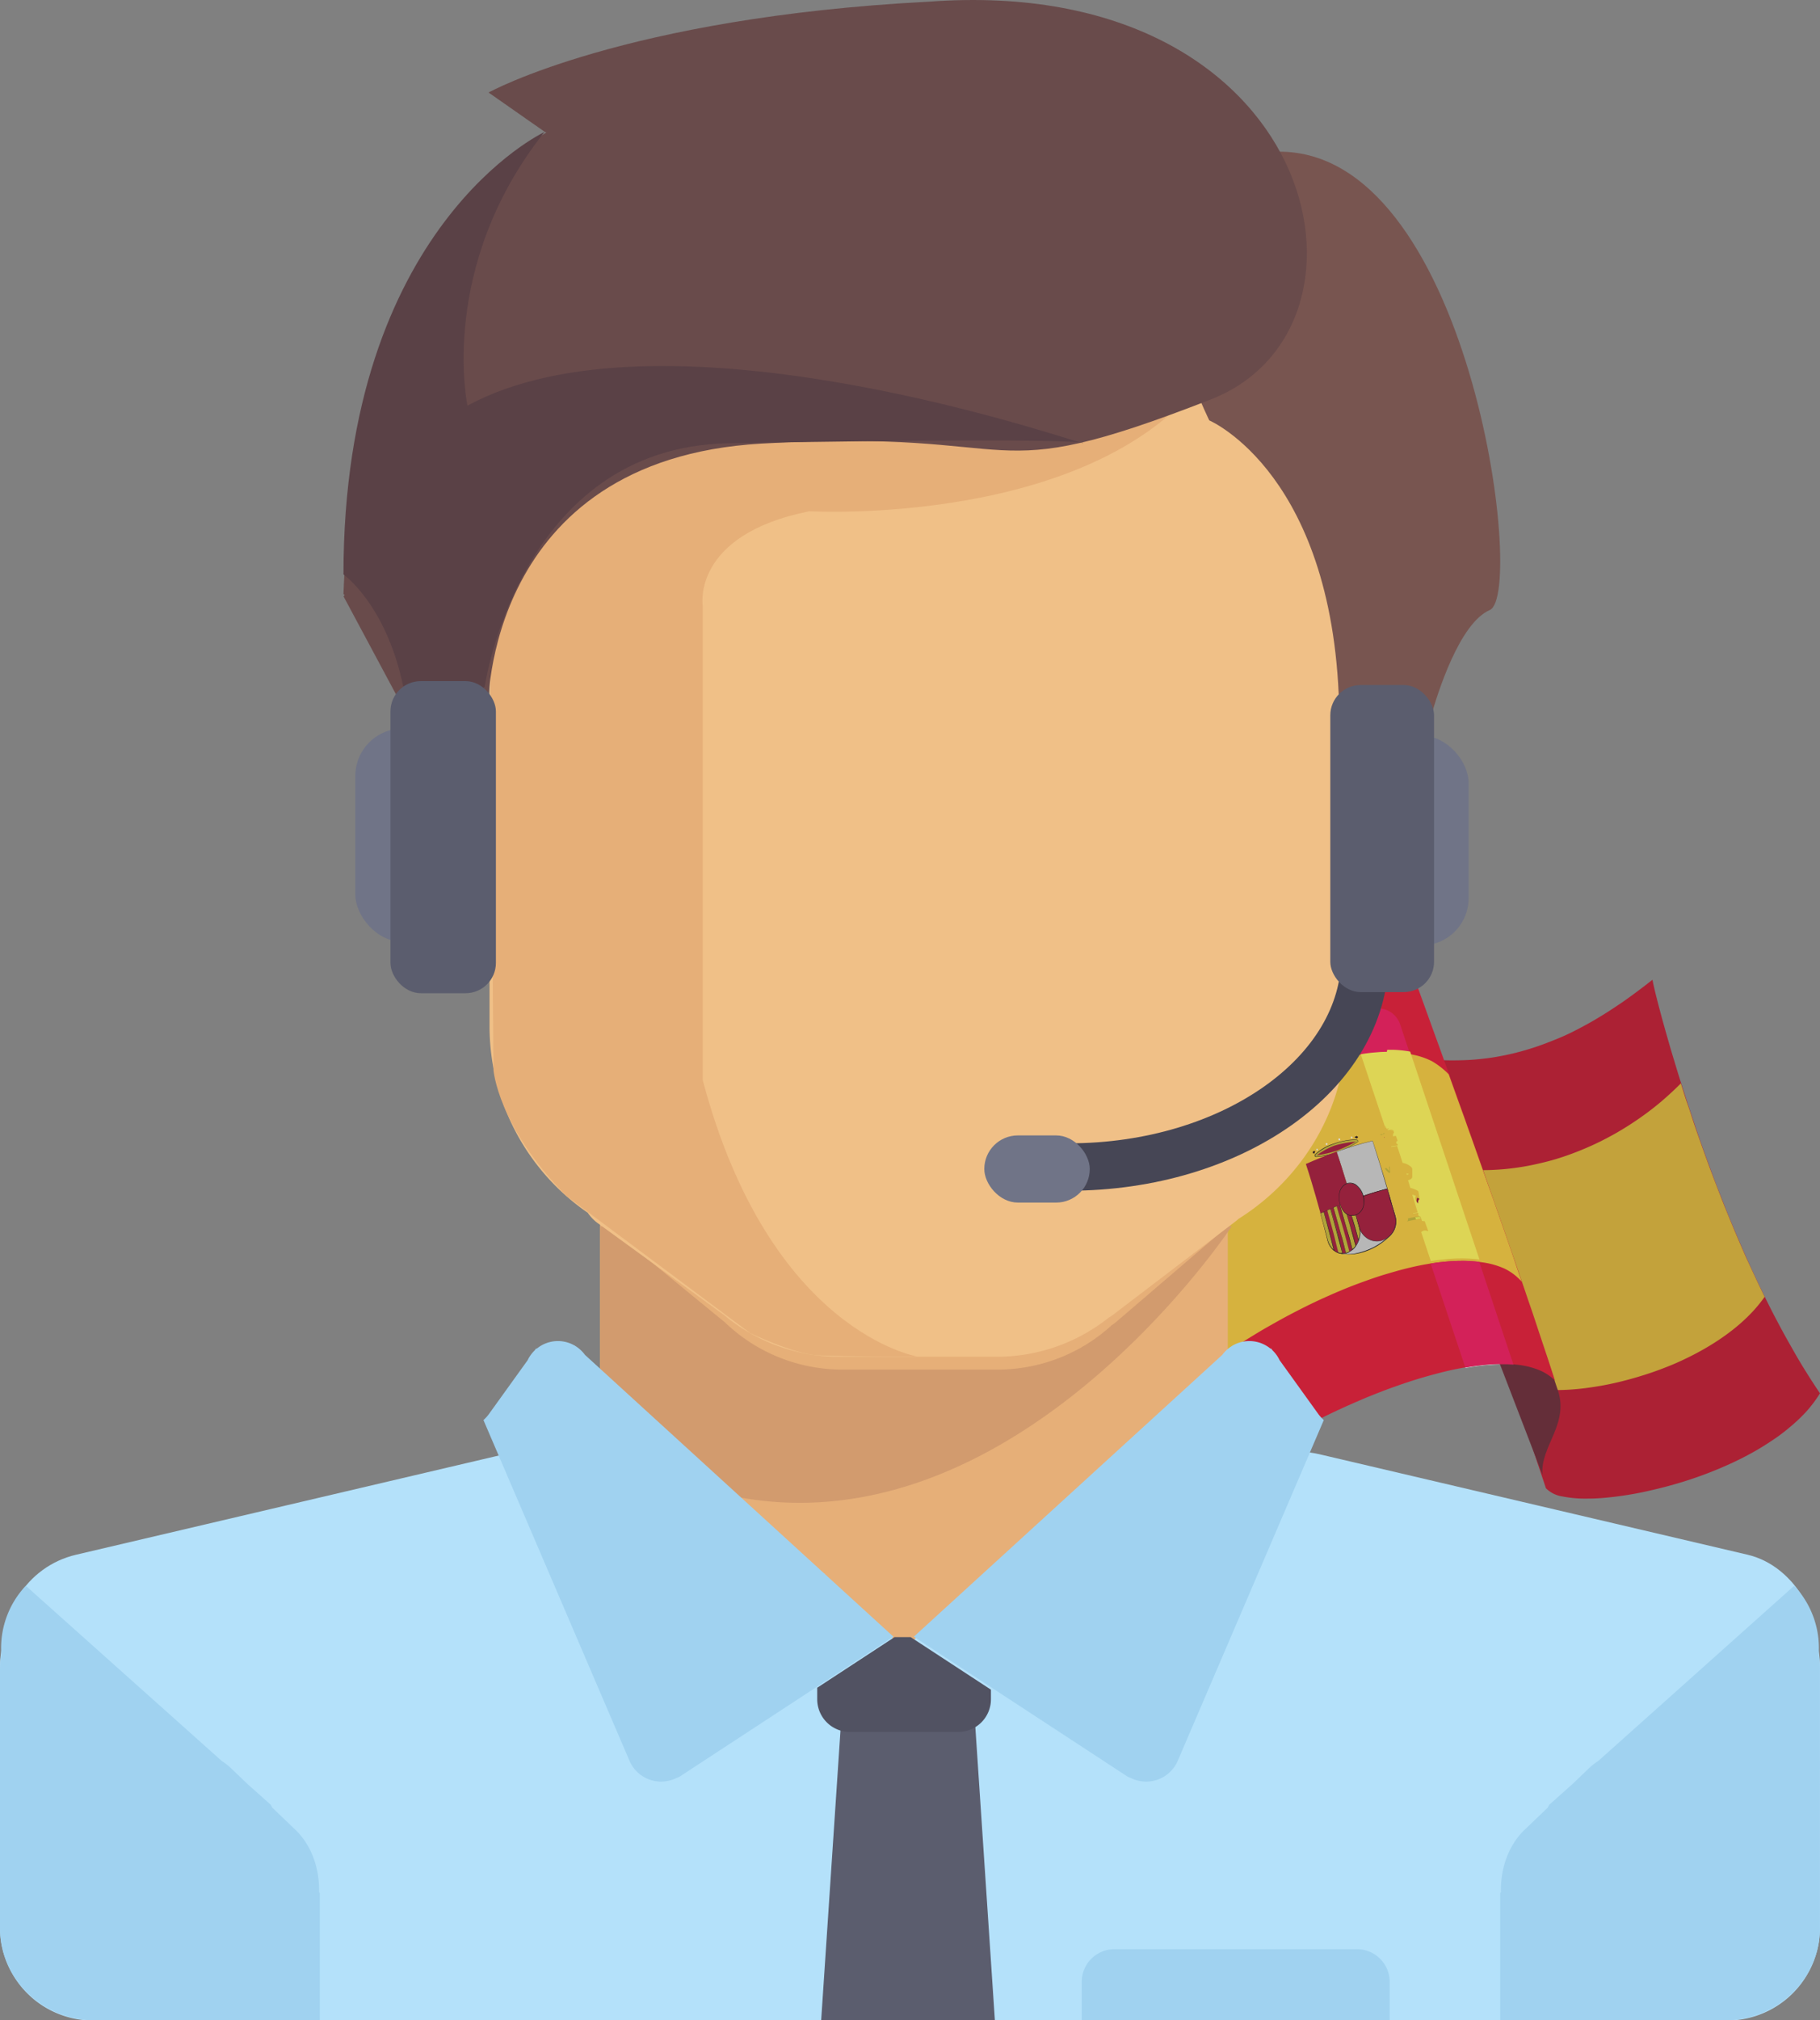 <svg xmlns="http://www.w3.org/2000/svg" viewBox="0 0 461 511.42"><rect x="0" y="0" width="461" height="511.42" fill="#808080" stroke="none"/><defs><style>.cls-1{opacity:0.74;}.cls-2{fill:#bc001a;}.cls-3{fill:#daae23;}.cls-4{fill:#5b1221;}.cls-5{fill:#e1001f;}.cls-6{fill:#f4c327;}.cls-7{fill:#9d0025;}.cls-8{fill:#c1b020;}.cls-9{fill:#fff;}.cls-10{fill:#cacaca;}.cls-11{fill:#c0b420;}.cls-12{fill:#a4203b;}.cls-13{fill:#f0004c;}.cls-14{fill:#fdf346;}.cls-15{fill:#f3ef3a;}.cls-16{fill:#e6af78;}.cls-17{fill:#d29b6e;}.cls-18{fill:#f0c087;}.cls-19{fill:#785550;}.cls-20{fill:#694b4b;}.cls-21{fill:#5a4146;}.cls-22{fill:#b4e1fa;}.cls-23{fill:#a0d2f0;}.cls-24{fill:#5b5d6e;}.cls-25{fill:#515262;}.cls-26{fill:#707487;}.cls-27{fill:none;stroke:#464655;stroke-miterlimit:10;stroke-width:12px;}</style></defs><title>Recurso 4</title><g id="Capa_2" data-name="Capa 2"><g id="Capa_1-2" data-name="Capa 1"><g id="spainFlag" class="cls-1"><path class="cls-2" d="M355.06,267.27c.66,2,1.3,3.89,1.91,5.72s1.19,3.58,1.76,5.27l1.64,4.93,1.56,4.68,1.51,4.53,1.5,4.48,1.51,4.53c.51,1.53,1,3.08,1.56,4.68s1.08,3.23,1.64,4.93,1.16,3.44,1.76,5.27,1.24,3.73,1.91,5.72,1.3,3.89,1.9,5.71,1.2,3.58,1.76,5.27,1.12,3.33,1.65,4.93l1.56,4.68,1.51,4.53c.5,1.5,1,3,1.49,4.48s1,3,1.52,4.53l1.56,4.69q.8,2.39,1.64,4.92l1.76,5.27c.61,1.83,1.25,3.73,1.91,5.72a7.47,7.47,0,0,0,4.23,2.08,29.86,29.86,0,0,0,6.48.53,46.52,46.52,0,0,0,4.83-.26c1.54-.14,3.14-.35,4.82-.61s3.42-.58,5.28-1,3.83-.88,5.95-1.47,3.87-1.12,6-1.85,4.09-1.48,5.92-2.24,3.54-1.53,5.14-2.31,3.11-1.59,4.55-2.41,3-1.83,4.5-2.83,2.86-2.06,4.23-3.22a42.73,42.73,0,0,0,4-3.8A32.64,32.64,0,0,0,461,352.7c-1.22-1.79-2.35-3.54-3.42-5.25s-2.08-3.38-3-5-1.85-3.24-2.72-4.83-1.69-3.14-2.5-4.69-1.58-3.1-2.35-4.66-1.52-3.12-2.27-4.71-1.5-3.24-2.26-4.93-1.51-3.42-2.28-5.22-1.55-3.66-2.34-5.59-1.59-4-2.41-6.06-1.57-4.09-2.27-6-1.34-3.65-1.94-5.34-1.38-3.93-2-5.81-1.24-3.67-1.8-5.4-1.1-3.4-1.61-5-1-3.19-1.46-4.72-.92-3-1.35-4.5-1.06-3.67-1.73-6.09-1.25-4.62-1.72-6.49-.83-3.41-1-4.4c-1.58,1.25-3.06,2.38-4.46,3.41s-2.73,2-4,2.84-2.53,1.69-3.76,2.45-2.48,1.52-3.79,2.25-2.64,1.44-4,2.13-2.87,1.37-4.44,2-3.28,1.31-5.11,1.92-3.55,1.11-5.2,1.52-3.24.73-4.78,1-3.05.45-4.55.6-2.86.22-4.28.26-2.87.05-4.41,0-3.15-.16-4.9-.34-3.62-.44-5.69-.81"/><path class="cls-3" d="M364.19,294.64c.61,1.83,1.17,3.5,1.69,5.07s1,3,1.49,4.46l1.38,4.15c.46,1.37.92,2.74,1.39,4.16s1,2.89,1.49,4.46,1.08,3.24,1.69,5.07,1.16,3.49,1.69,5.06,1,3,1.49,4.46.93,2.79,1.39,4.16.91,2.73,1.38,4.15,1,2.89,1.49,4.46,1.08,3.25,1.69,5.07a9.84,9.84,0,0,0,4.32,1.9,29.33,29.33,0,0,0,5.84.61c2.1,0,3.06,0,4.5-.08s2.91-.21,4.47-.41,3.18-.45,4.88-.77,3.5-.73,5.41-1.23,3.58-1,5.53-1.63,3.77-1.33,5.45-2,3.25-1.4,4.72-2.12,2.86-1.46,4.2-2.23,2.77-1.66,4.1-2.57,2.62-1.86,3.89-2.91a44,44,0,0,0,3.73-3.44,35.44,35.44,0,0,0,3.49-4.22c-.85-1.73-1.62-3.33-2.32-4.83s-1.36-2.94-2-4.32-1.21-2.72-1.79-4.06-1.15-2.67-1.73-4.06-1.17-2.82-1.79-4.34-1.26-3.15-1.94-4.9-1.29-3.35-1.85-4.83-1.06-2.87-1.54-4.19-.91-2.53-1.45-4.06-1.06-3-1.58-4.57-1-3.1-1.58-4.74-1.09-3.33-1.65-5.13c-1.59,1.6-3.12,3-4.6,4.28s-2.92,2.4-4.35,3.45-2.83,2-4.27,2.92-2.95,1.82-4.5,2.66-3.19,1.68-5,2.49-3.7,1.59-5.81,2.34-4,1.32-6,1.81-3.76.87-5.53,1.16-3.52.51-5.12.64-3.2.21-4.84.21a51.3,51.3,0,0,1-5.72-.3,30.49,30.49,0,0,1-5.91-1.24"/><path class="cls-4" d="M375,294.54,361.71,298l29,75.34c-.68-7.32,7.16-13,3.66-22.08,0,0-9.7-29.09-19.38-56.76"/><path class="cls-5" d="M358.37,248.08a44.32,44.32,0,0,0-4.83-3.33,24.4,24.4,0,0,0-4.72-1.56,31.35,31.35,0,0,0-6-.74,32.15,32.15,0,0,0-4.56.11c-1.34.1-2.76.27-4.29.52s-3.18.58-5,1-3.79,1-6,1.76-5.6,2.06-7.18,2.73-3.11,1.36-4.6,2.06-3,1.44-4.39,2.18-2.85,1.51-4.27,2.3-2.85,1.61-4.3,2.47-2.94,1.77-4.5,2.75-3.16,2-4.88,3.16-3.55,2.4-5.52,3.79-4.1,2.93-6.43,4.67a45.57,45.57,0,0,1,3.53,3.88c2.06,2.52,2.54,3.26,3.41,4.5s1.77,2.59,2.68,4,1.82,3,2.74,4.6,1.84,3.37,2.77,5.23,1.41,2.9,2,4.2,1.18,2.65,1.78,4.11,1.21,3,1.83,4.67,1.26,3.46,1.9,5.42,1.3,4.08,1.95,6.41,1.26,4.63,1.8,6.92.83,3.62,1.15,5.19.63,3.14.91,4.69.53,3.08.77,4.63.46,3.11.67,4.69.4,3.2.57,4.86.35,3.38.5,5.17.28,3.67.39,5.65.21,4.06.28,6.29.12,4.6.13,7.15q2.53-1.75,4.9-3.27t4.56-2.86q2.21-1.35,4.3-2.56c1.4-.81,2.78-1.58,4.15-2.33s2.73-1.48,4.11-2.2,2.74-1.4,4.27-2.15,3.09-1.49,4.71-2.24,3.29-1.47,5-2.21,3.57-1.48,5.47-2.21,3.68-1.36,5.36-1.93,3.21-1.06,5.06-1.6,3.6-1,5.26-1.41,3.25-.74,4.78-1,3-.5,4.44-.66,2.83-.27,4.2-.31a37.49,37.49,0,0,1,5.31.22,20.5,20.5,0,0,1,5.13,1.26,12.1,12.1,0,0,1,4.2,2.73l-1.74-5.34L390.41,339q-.84-2.52-1.66-5t-1.65-4.84c-.54-1.6-1.08-3.2-1.64-4.81s-1.1-3.23-1.67-4.87-1.13-3.25-1.7-4.89-1.15-3.33-1.76-5.07l-1.9-5.43c-.66-1.88-1.34-3.83-2.06-5.86l-2-5.76q-1-2.71-1.83-5.14c-.57-1.63-1.16-3.29-1.83-5.16s-1.3-3.64-1.91-5.34-1.19-3.34-1.76-4.92-1.11-3.1-1.64-4.58-1.05-2.92-1.56-4.32-1-2.75-1.47-4.06-2-5.54-2.75-7.6l-1.22-3.35"/><path class="cls-6" d="M367,272a19.69,19.69,0,0,0-4.3-3.37,18.58,18.58,0,0,0-4.54-1.59,30.31,30.31,0,0,0-5.45-.67,29.57,29.57,0,0,0-4.2.11c-1.29.1-2.64.27-4.1.52s-3,.58-4.74,1-3.53,1-5.49,1.65-4.82,1.79-6.35,2.45-3,1.33-4.46,2-2.84,1.41-4.22,2.14-2.74,1.48-4.06,2.23-2.63,1.54-4,2.35-2.69,1.68-4.11,2.6-2.87,1.89-4.42,2.95-3.18,2.23-4.93,3.51-3.63,2.69-5.67,4.28c1.23,2.48,1.72,3.57,2.36,5s1.25,2.87,1.82,4.29,1.13,2.86,1.69,4.39,1.12,3.15,1.72,5,1.21,3.82,1.87,6.15,1.22,4.52,1.72,6.62.79,3.4,1.08,4.82.58,2.83.85,4.3.55,3,.82,4.71.54,3.55.82,5.67c1.87-1.33,3.64-2.53,5.33-3.64s3.28-2.12,4.82-3.06,3-1.83,4.48-2.66,2.86-1.62,4.28-2.38,2.82-1.49,4.25-2.21,3-1.49,4.62-2.23,3.22-1.45,4.93-2.17,3.48-1.42,5.35-2.1,4.06-1.46,5.88-2,3.64-1.08,5.5-1.54,3.59-.83,5.22-1.11,3.17-.5,4.65-.63a42,42,0,0,1,4.44-.21,36.51,36.51,0,0,1,5.29.42,20.25,20.25,0,0,1,5.26,1.51,13.86,13.86,0,0,1,4.41,3.32c-.73-2.14-1.4-4.09-2-5.91l-1.72-5c-.56-1.58-1.09-3.12-1.64-4.7s-1.12-3.19-1.72-4.93l-2-5.61c-.72-2-1.35-3.85-1.95-5.52l-1.65-4.68c-.53-1.48-1-2.76-1.63-4.58l-2-5.54c-.68-1.9-1.39-3.89-2.15-6"/><polygon class="cls-7" points="350.54 287.94 350.56 287.83 350.68 287.83 350.65 287.96 350.54 287.94"/><polygon class="cls-8" points="350.3 287.23 350.3 287.14 350.38 287.19 350.38 287.27 350.3 287.23"/><polygon class="cls-8" points="350.36 287.04 350.47 287.12 350.64 286.95 350.64 286.9 350.6 286.87 350.35 286.89 350.36 287.04"/><polygon class="cls-8" points="350.14 287.12 350.16 287.26 349.93 287.33 349.89 287.31 349.88 287.27 350 287.06 350.14 287.12"/><polygon class="cls-8" points="350.56 286.92 350.61 286.81 350.73 286.89 350.67 287 350.56 286.92"/><polygon class="cls-8" points="349.86 287.34 349.7 287.21 349.56 287.17 349.65 287.08 349.74 287.11 349.73 287.08 349.81 287.13 349.87 287.28 349.86 287.34"/><polygon class="cls-8" points="349.85 287.29 349.94 287.28 350 287.38 349.9 287.39 349.85 287.29"/><path class="cls-8" d="M359.64,307.88V308a.65.65,0,0,0,.64.48c-1.55.22-2.35.36-4,.72a.51.51,0,0,0,.36-.65l-.06-.13h.08c1.2-.25,1.78-.35,2.92-.53l.07,0"/><path class="cls-7" d="M359,303.23c.46.22.78.47.79.6s-.07.24-.2.4-.05.87-.05.87a2.86,2.86,0,0,1-.64-.86,1.16,1.16,0,0,1,.1-1"/><path d="M359.55,305.13a1.66,1.66,0,0,1-.67-.89,1.27,1.27,0,0,1,.11-1c.28.11.85.41.85.64s-.07.24-.18.39a.86.86,0,0,0-.17.66l0,.14.05,0,0,.06m-.54-1.86a1.29,1.29,0,0,0-.06,1,1.56,1.56,0,0,0,.49.74l0-.09a.93.93,0,0,1,.16-.68c.13-.17.21-.27.19-.38s-.25-.32-.76-.55"/><path class="cls-8" d="M352.09,296.9c0-.54-.07-1.6-.07-1.6l-.09.05-.09,0,.08,1.14s-.66-.8-.79-.83l-.17.08-.18.07a5.1,5.1,0,0,0,1.14,1.13l.08-.05Z"/><path class="cls-8" d="M338.57,291.67a16.7,16.7,0,0,1-5.3,1.15c-.08,0-.17-.1-.21-.21a.31.31,0,0,1,.05-.3,12.53,12.53,0,0,1,4.75-2.75,18.58,18.58,0,0,1,3.24-.85,11.32,11.32,0,0,1,2.64-.16.28.28,0,0,1,.22.21.25.25,0,0,1-.06.3,17.23,17.23,0,0,1-2.25,1.32C340.75,290.81,339.72,291.25,338.57,291.67Z"/><path d="M338.58,291.71h0a15.83,15.83,0,0,1-5.3,1.15c-.1,0-.2-.1-.24-.24a.35.35,0,0,1,0-.35,12.46,12.46,0,0,1,4.77-2.75,19.25,19.25,0,0,1,3.19-.85,10.76,10.76,0,0,1,2.7-.16.32.32,0,0,1,.26.24.29.29,0,0,1-.07.34,15.75,15.75,0,0,1-2.3,1.34A32.29,32.29,0,0,1,338.58,291.71Zm-.71-2.1a13.48,13.48,0,0,0-4.74,2.74l0,.24.18.18a16.73,16.73,0,0,0,5.28-1.15,31.13,31.13,0,0,0,3-1.26,19.38,19.38,0,0,0,2.29-1.34l.05-.25-.19-.17a12.15,12.15,0,0,0-2.68.15A18.39,18.39,0,0,0,337.87,289.61Z"/><path class="cls-7" d="M338.45,291.33a28.65,28.65,0,0,1-4.91,1.13A18,18,0,0,1,338,290a26.37,26.37,0,0,1,5.43-1A34.45,34.45,0,0,1,338.45,291.33Z"/><path class="cls-9" d="M335.82,289.68a.23.23,0,0,1,.14-.29.22.22,0,0,1,.28.13.23.23,0,0,1-.13.29A.21.21,0,0,1,335.82,289.68Z"/><path class="cls-9" d="M333.47,291.06a.23.23,0,0,1,.08-.28.19.19,0,0,1,.23.15c0,.13,0,.25-.08.28S333.52,291.18,333.47,291.06Z"/><path class="cls-7" d="M332.58,291.87c0-.16,0-.24.06-.4l.5-.11c-.09.23-.14.34-.24.57Z"/><path d="M332.92,292l-.34-.06c0-.18,0-.28,0-.46l.52-.13C333.05,291.58,333,291.71,332.92,292Z"/><path class="cls-9" d="M339.05,288.51a.22.22,0,1,1,.41-.14.23.23,0,0,1-.13.29A.23.23,0,0,1,339.05,288.51Z"/><path class="cls-9" d="M342.17,288a.2.2,0,0,1,.13-.27.23.23,0,0,1,.26.15.21.21,0,0,1-.12.28A.23.23,0,0,1,342.17,288Z"/><path class="cls-7" d="M344,287.86c-.14-.1-.2-.16-.33-.26l-.55.24.6.28Z"/><path d="M343.7,288.17l-.62-.28.54-.33.37.27A4.38,4.38,0,0,0,343.7,288.17Z"/><path class="cls-10" d="M346,316.69a13.74,13.74,0,0,1-3.47.79,12,12,0,0,1-3.06-.19,4.35,4.35,0,0,1-3.15-3.41c-.34-1.34-.6-2.33-.86-3.31s-.49-1.85-.92-3.42c1.51-.7,2.8-1.26,4-1.76s2.52-1,3.9-1.56,2.71-1,4.12-1.45,3.07-.95,4.91-1.42l1,3.45c.29,1,.58,2,1,3.4a5,5,0,0,1-1.37,5.05,19.67,19.67,0,0,1-2.77,2.22A15.62,15.62,0,0,1,346,316.69Z"/><path d="M346,316.74a13.37,13.37,0,0,1-3.43.78,11.55,11.55,0,0,1-3.11-.17,4.41,4.41,0,0,1-3.19-3.45c-.34-1.34-.6-2.33-.86-3.31s-.49-1.85-.92-3.42c1.51-.71,2.81-1.28,4-1.78s2.53-1.06,3.91-1.58,2.72-1,4.13-1.47,3.07-1,4.92-1.44c.44,1.52.73,2.46,1,3.48s.6,2,1,3.42a5,5,0,0,1-1.38,5.1,19.55,19.55,0,0,1-2.85,2.27A16.64,16.64,0,0,1,346,316.74ZM351.37,301c-1.84.48-3.49,1-4.9,1.44s-2.74.93-4.11,1.45-2.7,1.07-3.88,1.57-2.47,1.08-4,1.78l.93,3.37c.26,1,.53,2,.87,3.28a4.31,4.31,0,0,0,3.12,3.37,9.24,9.24,0,0,0,4.1,0,17.76,17.76,0,0,0,4.57-1.63,17.57,17.57,0,0,0,3.87-2.83,4.92,4.92,0,0,0,1.35-5c-.38-1.36-.67-2.38-1-3.39Z"/><path class="cls-10" d="M342.35,303.82c1.84-.7,3.16-1.15,4.46-1.56s2.75-.85,4.6-1.32c-.48-1.68-.89-3.06-1.28-4.33s-.74-2.45-1.13-3.69-.8-2.57-1.31-4.12c-1.82.42-3.26.82-4.58,1.21s-2.68.83-4.57,1.51c.52,1.57.95,2.9,1.35,4.16s.77,2.44,1.16,3.73S341.86,302.11,342.35,303.82Z"/><path d="M351.47,301c-1.85.47-3.32.91-4.62,1.32s-2.63.87-4.48,1.57c-.5-1.72-.92-3.13-1.32-4.43s-.78-2.48-1.18-3.74-.85-2.6-1.38-4.17c1.9-.7,3.26-1.14,4.59-1.55s2.77-.81,4.6-1.24c.51,1.57.94,2.9,1.34,4.15s.76,2.43,1.15,3.72S351,299.3,351.47,301Zm-3.82-12.18c-1.81.43-3.24.84-4.55,1.24s-2.66.83-4.54,1.52c.52,1.56,1,2.88,1.36,4.13s.78,2.43,1.17,3.72.81,2.68,1.31,4.38c1.81-.7,3.12-1.15,4.41-1.56s2.71-.86,4.54-1.34c-.48-1.67-.89-3-1.27-4.31s-.74-2.44-1.13-3.68S348.15,290.36,347.65,288.81Z"/><path class="cls-7" d="M344.29,310.61a5.52,5.52,0,0,1-.4,3.92,5,5,0,0,1-2.52,2.55,3.43,3.43,0,0,1-3.12-.29,4.72,4.72,0,0,1-2-2.91c-.33-1.34-.6-2.33-.86-3.32s-.49-1.86-.92-3.43c1.51-.7,2.61-1.18,3.71-1.64s2.34-1,4.18-1.68c.43,1.54.7,2.44,1,3.44Z"/><path class="cls-8" d="M339,317.13a3.43,3.43,0,0,0,1.07.17c-.39-1.55-.73-2.83-1-4s-.62-2.29-.94-3.46l-1.15-4.09-.87.38c.7,2.54,1.09,3.92,1.52,5.54S338.41,314.91,339,317.13Z"/><path d="M340.09,317.36h0a2.62,2.62,0,0,1-.9-.13l-.19-.05c-.56-2.22-1-3.86-1.42-5.49s-.83-3-1.53-5.56l.88-.46c.51,1.78.85,3,1.18,4.14s.63,2.28,1,3.48S339.69,315.79,340.09,317.36Zm-3.23-11.61-.81.42c.7,2.52,1.09,3.89,1.53,5.5s.86,3.24,1.42,5.44h.15a2.83,2.83,0,0,0,.83.13c-.39-1.54-.73-2.82-1.05-4s-.61-2.27-.93-3.44S337.36,307.5,336.86,305.75Z"/><path class="cls-8" d="M336.22,313.8a5.41,5.41,0,0,0,1.68,2.77c-.49-2-.88-3.5-1.27-5s-.73-2.74-1.36-5l-.85.38c.43,1.59.67,2.51.94,3.51S335.88,312.44,336.22,313.8Z"/><path d="M337.92,316.63h0a5.28,5.28,0,0,1-1.69-2.8l-.87-3.37c-.27-1-.51-1.92-.94-3.51l.87-.47c.64,2.33,1,3.61,1.39,5.09s.8,3,1.31,5l0,.05Zm-2.69-10.08-.79.43.94,3.47c.27,1,.53,2,.88,3.33a5.52,5.52,0,0,0,1.57,2.67c-.49-2-.87-3.45-1.26-4.91S335.85,308.84,335.23,306.55Z"/><path class="cls-11" d="M340.9,317.24a4.54,4.54,0,0,0,.91-.36c-.42-1.59-.77-2.91-1.1-4.13s-.64-2.34-1-3.54-.69-2.38-1.2-4.18l-.85.36c.51,1.81.84,3,1.18,4.18s.64,2.32,1,3.54S340.5,315.64,340.9,317.24Z"/><path d="M341.38,317.14a2.6,2.6,0,0,1-.47.15c-.41-1.6-.76-2.91-1.09-4.14s-.64-2.34-1-3.55-.68-2.38-1.2-4.19l.87-.43c.53,1.8.88,3,1.22,4.19s.66,2.33,1,3.55.69,2.54,1.11,4.14A1.27,1.27,0,0,1,341.38,317.14Zm-2.89-12.09-.79.41c.51,1.79.85,3,1.18,4.14s.65,2.31,1,3.52.67,2.52,1.08,4.1a1.92,1.92,0,0,1,.41-.19,3.55,3.55,0,0,0,.44-.21c-.42-1.58-.77-2.89-1.1-4.1l-1-3.52C339.36,308,339,306.84,338.49,305.05Z"/><path class="cls-8" d="M342.53,316.31a4.45,4.45,0,0,0,.85-.92c-.4-1.48-.74-2.71-1.05-3.84s-.62-2.19-.94-3.31-.66-2.24-1.14-3.91l-.95.39c.5,1.75.85,2.91,1.18,4.09s.64,2.27,1,3.46S342.12,314.75,342.53,316.31Z"/><path d="M342.51,316.39c-.41-1.57-.76-2.86-1.09-4.06s-.64-2.3-1-3.48-.68-2.35-1.19-4.12l1-.46c.5,1.67.84,2.81,1.17,3.93s.63,2.18,1,3.32.67,2.37,1.08,3.85a4.21,4.21,0,0,1-.88,1Zm-2.31-12c-.42.19-.56.27-.88.42.5,1.74.84,2.88,1.18,4.05s.64,2.24,1,3.42.67,2.45,1.08,4a5,5,0,0,0,.79-.87c-.6-2.22-1.06-3.85-1.52-5.48S340.93,306.84,340.2,304.35Z"/><path class="cls-7" d="M334.48,307.13c1.5-.69,2.61-1.17,3.7-1.64s2.34-1,4.18-1.68c-.5-1.71-.91-3.11-1.3-4.4s-.76-2.48-1.16-3.74-.83-2.59-1.35-4.15c-1.89.68-3.13,1.18-4.19,1.61s-2.13.88-3.59,1.52c.52,1.58.94,2.93,1.33,4.2s.74,2.48,1.12,3.8S334,305.39,334.48,307.13Z"/><path class="cls-8" d="M344.1,314a5.33,5.33,0,0,0,.31-3c-.4-1.48-.71-2.58-1-3.68s-.61-2.11-1.08-3.79l-1.08.42c.66,2.26,1.05,3.57,1.47,5.05S343.56,312,344.1,314Z"/><path d="M344.09,314.1c-.56-2-1-3.54-1.41-5s-.82-2.81-1.49-5.11l1.11-.49c.49,1.69.8,2.72,1.11,3.82s.63,2.2,1,3.69a5.52,5.52,0,0,1-.31,3Zm-1.82-10.56-1,.46c.65,2.22,1,3.49,1.47,4.94s.84,2.91,1.39,4.88a5.67,5.67,0,0,0,.24-2.82c-.4-1.48-.71-2.58-1-3.68Z"/><path d="M341.39,317.13a3.46,3.46,0,0,1-3.15-.29,4.77,4.77,0,0,1-2-2.94c-.34-1.34-.6-2.33-.86-3.32s-.5-1.86-.92-3.43c1.51-.71,2.62-1.21,3.72-1.69s2.34-1,4.18-1.71c.45,1.55.73,2.46,1,3.46s.59,2,1,3.38a5.61,5.61,0,0,1-.41,4A5,5,0,0,1,341.39,317.13Zm.92-13.3c-1.83.7-3.05,1.22-4.14,1.69s-2.19,1-3.68,1.67c.43,1.56.66,2.41.93,3.38s.53,2,.87,3.29a4.73,4.73,0,0,0,2,2.88,3.4,3.4,0,0,0,3.09.29,5,5,0,0,0,2.48-2.52,5.5,5.5,0,0,0,.4-3.89c-.37-1.35-.66-2.35-.94-3.35Z"/><path class="cls-7" d="M351.42,300.93c.43,1.51.71,2.45,1,3.47s.58,2,1,3.4a5,5,0,0,1-.45,3.83A5.15,5.15,0,0,1,350,314a4.43,4.43,0,0,1-3.49-.43,5,5,0,0,1-2.25-3l-.94-3.36c-.29-1-.56-1.9-1-3.44,1.85-.7,3.17-1.14,4.46-1.56S349.57,301.4,351.42,300.93Z"/><path d="M350.05,314.06a4.41,4.41,0,0,1-3.53-.44,5,5,0,0,1-2.28-3c-.37-1.35-.66-2.35-.94-3.35l-1-3.44c1.84-.72,3.17-1.18,4.48-1.6s2.76-.87,4.61-1.35c.45,1.51.74,2.46,1,3.48l1,3.43a5.06,5.06,0,0,1-.45,3.87A5.24,5.24,0,0,1,350.05,314.06ZM351.37,301c-1.84.48-3.28.92-4.57,1.34s-2.6.88-4.43,1.58c.45,1.52.72,2.41,1,3.4s.58,2,1,3.32a4.8,4.8,0,0,0,2.23,2.93A4.37,4.37,0,0,0,350,314a5.13,5.13,0,0,0,2.87-2.36,5,5,0,0,0,.44-3.79c-.38-1.37-.67-2.38-1-3.4S351.81,302.46,351.37,301Z"/><path class="cls-7" d="M339.47,304.9a5.49,5.49,0,0,1-.11-3.27,3.16,3.16,0,0,1,1.78-2,2.55,2.55,0,0,1,2.44.46,5.1,5.1,0,0,1,1.69,2.66c.66,2.32-.19,4.21-1.82,4.82S340.15,307.23,339.47,304.9Z"/><path d="M343.46,307.58c-1.65.62-3.35-.29-4-2.66a5.51,5.51,0,0,1-.12-3.32,3.18,3.18,0,0,1,1.81-2.07,2.57,2.57,0,0,1,2.49.47,5.15,5.15,0,0,1,1.72,2.69,4.68,4.68,0,0,1-.08,3.05A3.1,3.1,0,0,1,343.46,307.58Zm-2.3-7.92a3.08,3.08,0,0,0-1.74,2,5.48,5.48,0,0,0,.09,3.22c.67,2.29,2.33,3.18,3.92,2.59s2.44-2.47,1.79-4.74S342.78,299.06,341.16,299.66Z"/><path class="cls-9" d="M379.89,345.3h-.67c-1.37,0-2.77.15-4.2.31-1.26.14-2.54.33-3.86.56l0,.14a58,58,0,0,1,8.72-.93l0-.09"/><path class="cls-12" d="M380.29,345.3h-.4l0,.09h.87c.89,0,1.75,0,2.57.08l0-.06c-1.05-.08-2.13-.11-3.06-.11"/><path class="cls-13" d="M370.06,319.18a39.77,39.77,0,0,0-4,.21c-1.18.11-2.4.26-3.68.47l8.78,26.32c1.32-.23,2.6-.42,3.86-.56,1.43-.16,2.83-.27,4.2-.31h1.07c.93,0,2,0,3.06.11l-8.66-26a37.16,37.16,0,0,0-4.19-.27h-.44m-21-63.86a5.83,5.83,0,0,0-1.88.31,6,6,0,0,0-3.72,7.52l1.27,3.8c1.34-.23,2.59-.38,3.79-.47.93-.08,1.71-.14,2.81-.14l1.39,0a31,31,0,0,1,4.42.46l-2.49-7.46a5.91,5.91,0,0,0-5.59-4.05"/><path class="cls-14" d="M359.17,310h-.09v0l.08,0m2.18-.2h0m-2.18-5.08.14.16-.14-.16M356.26,297l.12.4a4.72,4.72,0,0,1,.5-.16l0,0h0a6,6,0,0,0-.68-.25m-2.48-9.09-.25,0,.25,0h0m-.81-.77h0m.06,0,0,0h0l0,0m-.59-1v0l.07,0h-.06m0,0h0m-.16,0h0v0l.09,0-.05,0h0m-.14,0,.1,0s0,0,0,0h-.09m-.41-.31a.39.39,0,0,0-.27.11.61.61,0,0,1,.07.14.31.31,0,0,1,0,.08A1.18,1.18,0,0,1,352,286l.23,0a.56.56,0,0,0-.48-.28m-.75-.08,0,.1a.11.11,0,0,1,0-.05l0-.05m0,0h0l0,0h0l0,0m.23,0h0l0,0h0s0,0,0-.05m-.25-.22,0,.14h0l0-.07a.25.25,0,0,1,0-.07m.1,0a.64.64,0,0,1,0,.07l.07,0h0l-.09-.12m.22-19.06c-1.1,0-1.88.06-2.81.14-1.2.09-2.45.24-3.79.47l6.21,18.61h0l0-.15s0-.08-.05-.13h-.11l0-.12.12,0-.05-.11.1,0,0,.12.1,0,0,.13h-.1l.05.14.13.11h.08l0,.12h0a.28.28,0,0,1,0,.09l.05.05a.43.43,0,0,1,.11.12.24.24,0,0,1,.25-.2.69.69,0,0,1,.56.39h.05l0-.09.11.08,0,.05a.73.73,0,0,1,.21,0h.07a.87.87,0,0,1,.4.17.68.68,0,0,0-.54-.38.28.28,0,0,0-.22.1.2.2,0,0,1,.18-.16h0a.77.77,0,0,1,.63.54.25.25,0,0,1,0,.07.74.74,0,0,1,0,.12l0,0,.11.05-.09.08,0,.08a0,0,0,0,0,0,0l0,0h0v.06h-.07v0a.29.29,0,0,1-.05.22l-.12.08h0l.05.05,0,0h0v0h0v.13l.06.08-.08,0h0v.09l0,0,0,0v0c0,.09,0,.15-.08.19l-.08,0,.9-.12c.18.52.28.78.46,1.3l-.3,0a.19.19,0,0,1,.05.09.14.14,0,0,1-.14.2h0a1.46,1.46,0,0,0,0,.22l.19.22h0a.29.29,0,0,1,.22.18.17.17,0,0,1-.13.23c-.62.08-1.06.15-1.54.23l0,.13,1.5-.24c.51,1.55,1,3,1.38,4.27a4.31,4.31,0,0,1,2.22,1.08,1,1,0,0,1,.24.48c0,.07,0,1.64,0,1.95h0c0,.39-.36.71-1.08.9l.59,1.93c1,.25,2.05.71,2.06,1,.11.66.16,1,.27,1.65h0a0,0,0,0,1,0,0c0,.13-.07.24-.19.39a.92.92,0,0,0-.14.28,2.08,2.08,0,0,0,0,.54l0,0,0,.06a1.62,1.62,0,0,1-.67-.89,1.23,1.23,0,0,1,.08-1,4.93,4.93,0,0,0-.89-.32l0,.1c.4,1.32.84,2.75,1.33,4.4l-1.14.18,0,.12c.34-.06.69-.12,1.13-.18h0a.25.25,0,0,1,.23.17.19.19,0,0,1-.09.22v.12c.18.27.37.4.56.4h0l.05,0,0,0h0c.14.42.21.68.35,1.1h0a1.42,1.42,0,0,0,.52.09h.18c.08.23.13.34.21.58h0l.17.49h0c.07.18.11.29.18.5h0c.07.18.1.29.18.49h0l.17.49H362a1.52,1.52,0,0,1-.57-.11,1.23,1.23,0,0,0-.44-.08,1.3,1.3,0,0,0-.85.28,1,1,0,0,1-.16.12l2.45,7.34c1.27-.21,2.49-.36,3.68-.47a39.77,39.77,0,0,1,4-.21h.44a37.16,37.16,0,0,1,4.19.27l-17.55-52.62a29.64,29.64,0,0,0-4.42-.46l-1.39,0"/><path class="cls-15" d="M359.62,308l-1.14.15.18.54,1.37-.23a.7.7,0,0,1-.41-.46m0-.09h0a.41.41,0,0,0,.07.11l0,0v-.08"/></g><g id="cuerpo"><rect class="cls-16" x="331" y="176.42" width="22" height="54" rx="9" ry="9"/><g id="cuerpo-2" data-name="cuerpo"><path class="cls-16" d="M455.17,417.1l0-.9a22.83,22.83,0,0,0-17.53-22.91l-105-24.62c-.79-.18-1.58-.32-2.36-.42l.12-.29h-3.77a19.43,19.43,0,0,1-19.37-19.37h0a19.46,19.46,0,0,1,.28-3.17L250,398H211.34l-55.13-50.34v3.86A15.54,15.54,0,0,1,141.4,367a19.12,19.12,0,0,1-8.44,2h-1.63l0,0L27.63,393.29a22.53,22.53,0,0,0-12.27,7.62l0,0a22.29,22.29,0,0,0-6,16.21A22.55,22.55,0,0,0,9,420.71v64.13a21.81,21.81,0,0,0,1.65,8.32c.06.15.12.3.19.45h0a22.8,22.8,0,0,0,20.89,13.81h401a22.82,22.82,0,0,0,20.9-13.81h0l.18-.45a21.81,21.81,0,0,0,1.65-8.32V420.71A22.55,22.55,0,0,0,455.17,417.1Z"/><path class="cls-16" d="M281.77,330.88a11.57,11.57,0,0,1-1,.65,45.55,45.55,0,0,1-28.41,9.89H212.6a45.48,45.48,0,0,1-29.19-10.54L152,308v94.39a12,12,0,0,0,12,12H299a12,12,0,0,0,12-12V308.7Z"/><path class="cls-17" d="M282.58,334.75a11,11,0,0,1-1,.73A42.75,42.75,0,0,1,253,346.69H213a42.86,42.86,0,0,1-29.38-11.95l-29.68-24.32H152v36.27l32.2,31.73c72.45,15.87,127.8-68,127.8-68h-1Z"/><path class="cls-18" d="M281.61,89.42H183.39c-32.66,0-59.39,26-59.39,57.75V260.06A57.31,57.31,0,0,0,148.88,307a10.58,10.58,0,0,0,2.54,2.64l32,23.27a45.48,45.48,0,0,0,29.19,10.54h39.8a45.55,45.55,0,0,0,28.41-9.89,11.57,11.57,0,0,0,1-.65L313,309.15c.26-.2.5-.41.74-.62C330.12,298.21,341,280.32,341,260.06V147.17C341,115.41,314.27,89.42,281.61,89.42Z"/><path class="cls-16" d="M232.5,343.42s-37.5-6-54.5-70v-120s-3-18,27-24c0,0,72.79,4.16,100.89-34.92,0,0-11.85-4.4-17.87-4.74s-120.88-.82-116.95.92S135,89.92,124,145.17l1,125.68s1,14.22,18.46,31.9L190,337.45s11,5.29,17,5.63S232.5,343.42,232.5,343.42Z"/><path class="cls-19" d="M362.45,181.42c1.69-6,7.24-23.69,14.91-27,9.27-4-5.15-118-54.57-116s-16.48,68-16.48,68,32.25,13.71,32.94,75Z"/><path class="cls-20" d="M235.34.42h0c-77.32,4-111.59,23-111.59,23l14.3,10,.35.1-.55.35C93.89,61.2,87.94,124.43,87,150.42c.61.13,0,.52,0,.52l15.26,28.48h21.36s-1-63.06,69.16-67.12,53.91,12.2,113.93-11.19C353.76,82.77,333.89-6.85,235.34.42Z"/><path class="cls-21" d="M118.41,102.68s-7.58-35.11,19.5-69.26c0,0-50.91,23.72-50.91,112,0,0,10.83,7.59,15.16,28.46l6.39,5.59H114l8.77-5.59s8.67-60.72,61.74-61.67c49.19-.88,83.48-.94,89.1-.19C263.78,109.07,166.48,76.7,118.41,102.68Z"/><path class="cls-21" d="M274.39,112.16a2.28,2.28,0,0,0-.81-.19C274.16,112.14,274.45,112.22,274.39,112.16Z"/></g><rect class="cls-16" x="110" y="176.42" width="22" height="54" rx="9" ry="9"/></g><g id="camisa"><path class="cls-22" d="M437.53,398.42H249l.21.2L229,417.42l-20.21-18.8.21-.2H23.47A23.54,23.54,0,0,0,0,421.89V488a23.54,23.54,0,0,0,23.47,23.47H437.53A23.54,23.54,0,0,0,461,488V421.89A23.54,23.54,0,0,0,437.53,398.42Z"/><rect class="cls-22" x="2.78" y="379.98" width="157.47" height="74.23" rx="23.47" ry="23.47" transform="translate(-93.07 29.62) rotate(-13.2)"/><rect class="cls-22" x="300.79" y="379.88" width="158.31" height="74.23" rx="23.47" ry="23.47" transform="translate(654.66 909.72) rotate(-166.8)"/><path class="cls-23" d="M333.77,357.73l-9.65-13.41a8.5,8.5,0,0,0-1.79-2.49l-.32-.44-.2,0a8.43,8.43,0,0,0-4.74-1.89h0a8.46,8.46,0,0,0-4.78,1.07h-.06l-.13.12a8.64,8.64,0,0,0-2.5,2.28l-78.13,71.34,54.2,35.46,1.24.53a8.71,8.71,0,0,0,11.4-4.55l37-86.27A11,11,0,0,1,333.77,357.73Z"/><path class="cls-23" d="M124,357.73l9.65-13.41a8.68,8.68,0,0,1,1.79-2.49l.32-.44.21,0a8.37,8.37,0,0,1,4.73-1.89h0a8.44,8.44,0,0,1,4.78,1.07h.06l.14.12a8.6,8.6,0,0,1,2.49,2.28l78.13,71.34-54.2,35.46-1.24.53a8.71,8.71,0,0,1-11.4-4.55l-37-86.27A10.08,10.08,0,0,0,124,357.73Z"/><path class="cls-23" d="M460.67,418.69a23,23,0,0,0-6.2-17.27l-49.6,44.32a15.45,15.45,0,0,0-2.36,1.85l-4.27,4.08-5.81,5.18-.42.76-5.82,5.57c-4.1,3.91-6.15,9.84-6,15.74l-.2.35v32.15h57c13.22,0,24-10.49,24-23.31V422.49A22.75,22.75,0,0,0,460.67,418.69Z"/><path class="cls-23" d="M.33,418.69a23,23,0,0,1,6.2-17.27l49.6,44.32a15.45,15.45,0,0,1,2.36,1.85l4.27,4.08,5.81,5.18.42.76,5.82,5.57c4.1,3.91,6.15,9.84,6,15.74l.2.35v32.15H24c-13.22,0-24-10.49-24-23.31V422.49A22.75,22.75,0,0,1,.33,418.69Z"/><path class="cls-23" d="M352,511.42v-9.75a8.27,8.27,0,0,0-8.25-8.25h-61.5a8.27,8.27,0,0,0-8.25,8.25v9.75Z"/></g><g id="corbata"><polygon class="cls-24" points="213 436.42 247 436.42 252 511.42 208 511.42 213 436.42"/><path class="cls-25" d="M230.67,414.42h-4.09L207,427.23v2.94a8.27,8.27,0,0,0,8.25,8.25h27.5a8.27,8.27,0,0,0,8.25-8.25v-2.45Z"/></g><g id="auriculares"><rect class="cls-26" x="90" y="184.42" width="26.71" height="54" rx="12" ry="12"/><rect class="cls-24" x="98.9" y="172.42" width="26.71" height="79" rx="7.67" ry="7.67"/><path class="cls-27" d="M345.72,242.29c0,29.37-33.53,53.13-75,53.13"/><rect class="cls-26" x="345.72" y="186.21" width="26.28" height="53.13" rx="12" ry="12" transform="translate(717.72 425.55) rotate(180)"/><rect class="cls-24" x="336.96" y="173.42" width="26.28" height="77.73" rx="7.67" ry="7.67" transform="translate(700.2 424.56) rotate(180)"/><rect class="cls-26" x="249.32" y="287.42" width="26.71" height="17" rx="8.5" ry="8.5"/></g></g></g></svg>
